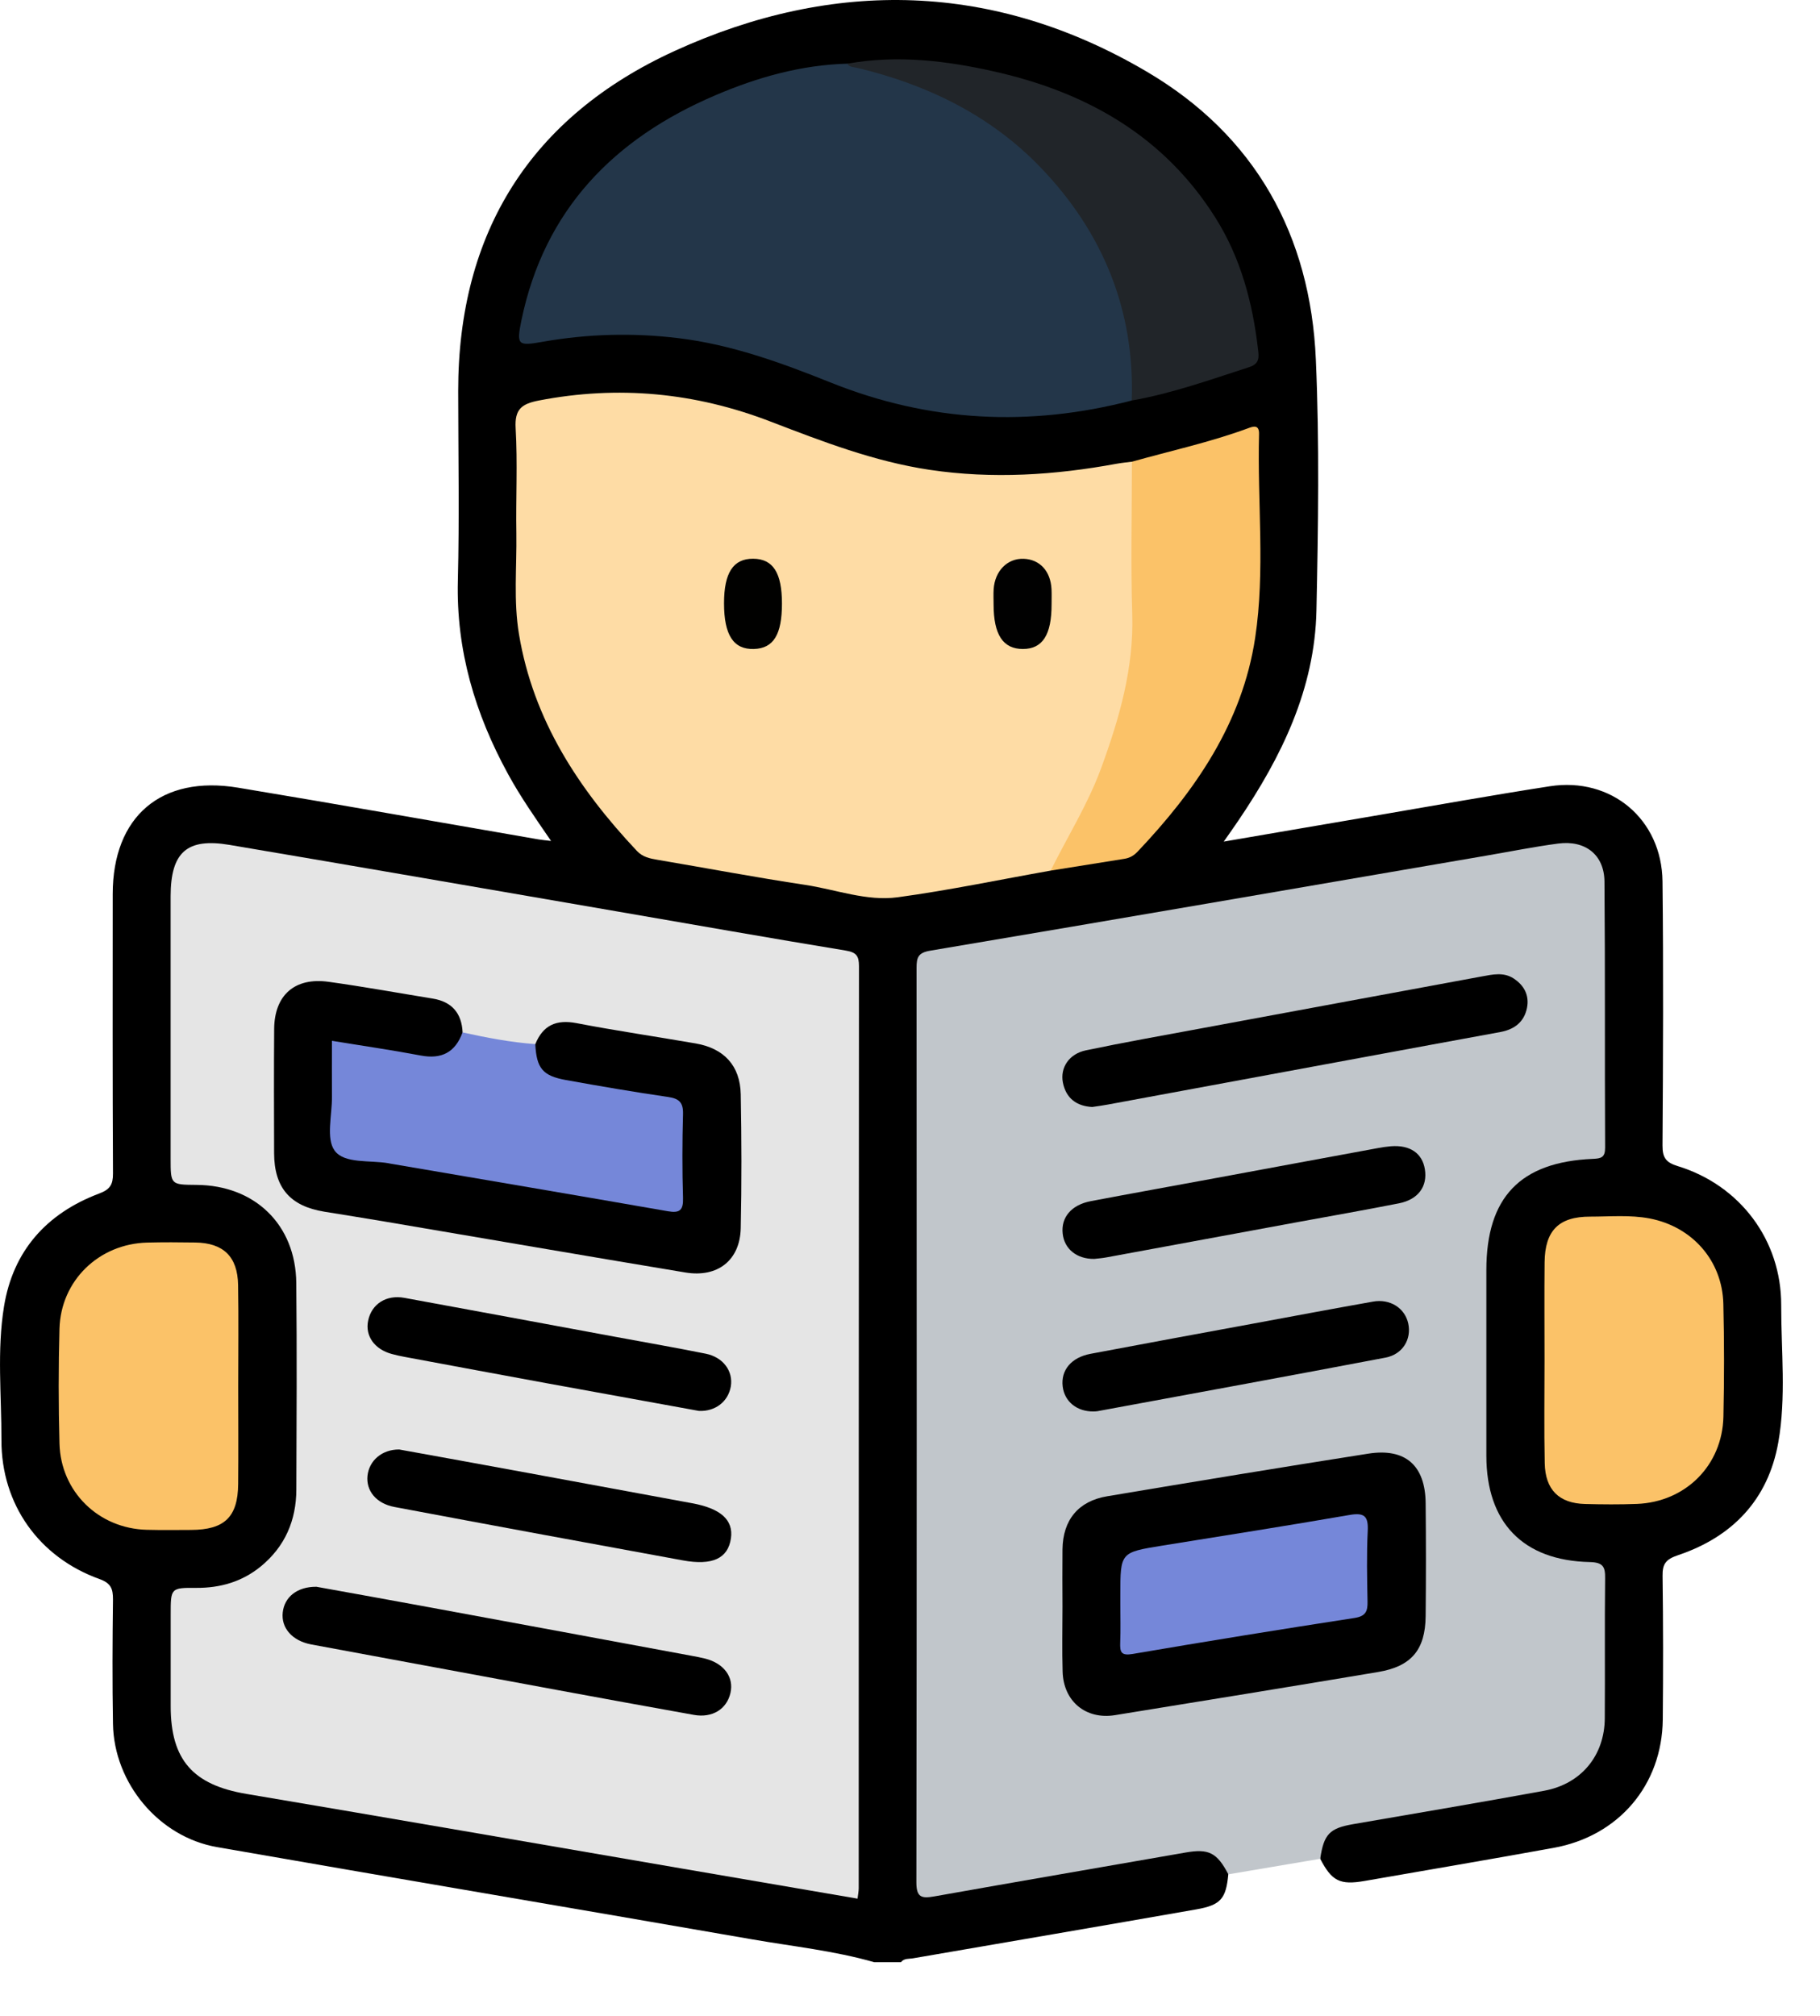 <svg width="28" height="31" viewBox="0 0 28 31" fill="none" xmlns="http://www.w3.org/2000/svg">
<path d="M13.448 30.174C12.834 29.998 12.199 29.932 11.572 29.823C8.828 29.346 6.082 28.883 3.338 28.404C2.444 28.249 1.753 27.421 1.738 26.508C1.727 25.871 1.73 25.233 1.738 24.596C1.739 24.431 1.706 24.345 1.53 24.282C0.597 23.947 0.02 23.131 0.022 22.145C0.024 21.459 -0.049 20.768 0.062 20.089C0.201 19.236 0.716 18.659 1.523 18.355C1.695 18.291 1.739 18.215 1.738 18.045C1.731 16.613 1.733 15.181 1.734 13.749C1.735 12.555 2.479 11.916 3.664 12.113C5.208 12.369 6.748 12.643 8.29 12.909C8.338 12.917 8.387 12.921 8.478 12.932C8.234 12.577 8.007 12.253 7.817 11.905C7.308 10.976 7.017 9.999 7.044 8.928C7.068 7.958 7.05 6.986 7.049 6.015C7.048 3.57 8.169 1.794 10.38 0.783C12.834 -0.337 15.304 -0.278 17.651 1.107C19.313 2.087 20.162 3.62 20.244 5.532C20.3 6.814 20.28 8.101 20.253 9.386C20.228 10.592 19.717 11.637 19.053 12.617C18.988 12.713 18.921 12.808 18.827 12.942C19.627 12.805 20.381 12.675 21.136 12.547C22.039 12.393 22.939 12.231 23.843 12.091C24.788 11.945 25.566 12.597 25.577 13.554C25.592 14.907 25.586 16.261 25.577 17.614C25.576 17.805 25.631 17.877 25.814 17.933C26.771 18.227 27.405 19.072 27.403 20.069C27.402 20.773 27.482 21.485 27.358 22.183C27.202 23.06 26.655 23.633 25.817 23.915C25.629 23.978 25.575 24.047 25.578 24.235C25.588 24.97 25.588 25.706 25.581 26.442C25.571 27.449 24.904 28.235 23.902 28.416C22.934 28.592 21.964 28.756 20.994 28.925C20.614 28.991 20.489 28.927 20.311 28.584C20.235 28.279 20.361 28.075 20.703 27.994C21.173 27.882 21.652 27.818 22.127 27.733C22.632 27.644 23.138 27.563 23.642 27.47C24.268 27.353 24.588 26.981 24.596 26.352C24.603 25.725 24.591 25.097 24.601 24.469C24.605 24.236 24.508 24.143 24.284 24.102C23.22 23.908 22.766 23.36 22.764 22.282C22.763 21.36 22.761 20.438 22.765 19.516C22.77 18.469 23.294 17.87 24.335 17.73C24.516 17.705 24.598 17.636 24.598 17.453C24.596 16.188 24.608 14.922 24.59 13.657C24.584 13.191 24.329 13.005 23.838 13.083C22.699 13.264 21.565 13.473 20.428 13.664C18.465 13.994 16.505 14.344 14.541 14.671C14.207 14.727 14.187 14.749 14.187 15.089C14.185 19.62 14.185 24.152 14.187 28.683C14.187 29.072 14.211 29.095 14.591 29.029C15.737 28.829 16.885 28.64 18.029 28.435C18.175 28.409 18.319 28.375 18.469 28.395C18.732 28.429 18.862 28.559 18.897 28.823C18.862 29.198 18.781 29.296 18.405 29.362C16.954 29.616 15.502 29.864 14.05 30.114C13.985 30.126 13.91 30.111 13.861 30.174C13.724 30.174 13.586 30.174 13.448 30.174Z" fill="black"/>
<path d="M18.898 28.823C18.721 28.487 18.596 28.426 18.238 28.488C16.949 28.713 15.659 28.934 14.371 29.163C14.176 29.197 14.098 29.177 14.098 28.945C14.105 24.258 14.104 19.57 14.101 14.882C14.101 14.722 14.126 14.65 14.313 14.619C17.166 14.139 20.016 13.647 22.866 13.158C23.235 13.095 23.602 13.021 23.972 12.972C24.391 12.917 24.681 13.146 24.684 13.557C24.696 14.921 24.687 16.284 24.694 17.647C24.695 17.799 24.634 17.816 24.503 17.821C23.386 17.869 22.867 18.414 22.867 19.532C22.867 20.483 22.866 21.435 22.867 22.386C22.868 23.413 23.429 23.998 24.458 24.021C24.665 24.026 24.697 24.095 24.694 24.274C24.686 24.99 24.694 25.706 24.689 26.422C24.686 26.995 24.328 27.433 23.756 27.538C22.779 27.717 21.799 27.882 20.82 28.051C20.456 28.114 20.367 28.203 20.311 28.584C19.84 28.664 19.369 28.743 18.898 28.823Z" fill="#C1C6CB"/>
<path d="M13.193 29.197C12.282 29.041 11.38 28.887 10.479 28.732C8.249 28.349 6.02 27.962 3.789 27.586C2.97 27.448 2.626 27.064 2.626 26.238C2.626 25.767 2.626 25.297 2.626 24.826C2.626 24.422 2.626 24.415 3.022 24.418C3.391 24.42 3.723 24.323 4.009 24.091C4.384 23.785 4.558 23.381 4.559 22.905C4.563 21.847 4.569 20.788 4.558 19.729C4.549 18.832 3.92 18.226 3.021 18.221C2.625 18.218 2.625 18.218 2.625 17.812C2.625 16.469 2.625 15.125 2.625 13.782C2.626 13.106 2.875 12.881 3.534 12.993C5.522 13.329 7.508 13.674 9.495 14.016C10.668 14.218 11.839 14.425 13.013 14.618C13.177 14.645 13.215 14.703 13.215 14.858C13.211 19.584 13.212 24.311 13.211 29.037C13.211 29.084 13.201 29.131 13.193 29.197Z" fill="#E5E5E5"/>
<path d="M16.164 13.388C15.38 13.527 14.599 13.691 13.811 13.798C13.33 13.863 12.859 13.678 12.384 13.607C11.626 13.493 10.872 13.35 10.116 13.222C9.997 13.202 9.888 13.18 9.799 13.086C8.902 12.134 8.205 11.073 7.985 9.757C7.898 9.241 7.952 8.72 7.944 8.202C7.935 7.663 7.964 7.122 7.933 6.585C7.916 6.291 8.027 6.21 8.29 6.159C9.512 5.923 10.695 6.036 11.855 6.483C12.652 6.789 13.448 7.097 14.303 7.225C15.27 7.369 16.227 7.307 17.181 7.131C17.258 7.117 17.336 7.11 17.413 7.1C17.516 7.204 17.494 7.336 17.495 7.461C17.497 8.274 17.505 9.086 17.493 9.899C17.484 10.463 17.317 10.998 17.132 11.527C16.941 12.073 16.711 12.603 16.407 13.098C16.34 13.207 16.276 13.317 16.164 13.388Z" fill="#FEDCA5"/>
<path d="M17.411 6.159C15.837 6.568 14.297 6.491 12.781 5.883C12.024 5.58 11.256 5.299 10.437 5.2C9.737 5.115 9.041 5.134 8.348 5.256C7.966 5.324 7.943 5.308 8.022 4.925C8.375 3.223 9.447 2.129 11.008 1.464C11.652 1.189 12.324 0.999 13.033 0.979C14.01 1.092 14.849 1.524 15.604 2.119C16.671 2.961 17.27 4.08 17.461 5.415C17.497 5.662 17.551 5.92 17.411 6.159Z" fill="#233649"/>
<path d="M16.164 13.388C16.424 12.864 16.737 12.367 16.94 11.814C17.22 11.049 17.444 10.279 17.419 9.449C17.395 8.667 17.414 7.883 17.414 7.1C18.008 6.933 18.612 6.802 19.192 6.589C19.272 6.559 19.374 6.519 19.37 6.675C19.342 7.72 19.467 8.773 19.31 9.81C19.112 11.115 18.391 12.159 17.499 13.099C17.442 13.159 17.376 13.195 17.296 13.207C16.918 13.268 16.541 13.328 16.164 13.388Z" fill="#FBC268"/>
<path d="M3.665 21.32C3.665 21.82 3.669 22.32 3.664 22.82C3.66 23.328 3.455 23.525 2.94 23.527C2.713 23.528 2.487 23.531 2.26 23.525C1.517 23.507 0.934 22.94 0.915 22.197C0.899 21.609 0.899 21.02 0.915 20.433C0.936 19.692 1.521 19.127 2.266 19.108C2.512 19.102 2.758 19.103 3.004 19.107C3.436 19.113 3.656 19.323 3.663 19.761C3.672 20.281 3.665 20.8 3.665 21.32Z" fill="#FBC268"/>
<path d="M23.762 20.913C23.762 20.413 23.758 19.913 23.763 19.413C23.768 18.924 23.98 18.708 24.465 18.709C24.769 18.709 25.075 18.68 25.378 18.737C26.034 18.863 26.497 19.385 26.513 20.051C26.527 20.629 26.527 21.208 26.514 21.786C26.497 22.534 25.932 23.098 25.182 23.127C24.917 23.137 24.65 23.135 24.385 23.128C23.986 23.118 23.773 22.91 23.765 22.5C23.754 21.971 23.762 21.442 23.762 20.913Z" fill="#FBC268"/>
<path d="M17.411 6.159C17.46 4.767 16.964 3.57 16.014 2.58C15.247 1.78 14.271 1.302 13.19 1.044C13.133 1.03 13.071 1.036 13.033 0.98C13.803 0.841 14.563 0.933 15.312 1.103C16.723 1.423 17.91 2.095 18.7 3.35C19.089 3.968 19.271 4.654 19.354 5.37C19.368 5.485 19.384 5.592 19.22 5.645C18.623 5.838 18.032 6.05 17.411 6.159Z" fill="#212529"/>
<path d="M16.346 24.706C16.345 24.413 16.343 24.119 16.346 23.825C16.352 23.375 16.588 23.083 17.035 23.009C18.372 22.785 19.71 22.564 21.05 22.354C21.622 22.264 21.928 22.536 21.933 23.117C21.939 23.695 21.939 24.273 21.933 24.851C21.928 25.371 21.714 25.626 21.2 25.712C19.852 25.938 18.504 26.157 17.155 26.375C16.704 26.448 16.36 26.162 16.348 25.705C16.338 25.372 16.346 25.039 16.346 24.706Z" fill="black"/>
<path d="M16.803 17.023C16.566 17.01 16.401 16.893 16.352 16.647C16.308 16.418 16.447 16.206 16.706 16.152C17.294 16.029 17.885 15.924 18.475 15.815C19.917 15.547 21.358 15.282 22.8 15.015C22.965 14.985 23.132 14.946 23.287 15.047C23.45 15.154 23.53 15.307 23.492 15.5C23.448 15.716 23.299 15.83 23.084 15.87C22.387 15.997 21.69 16.127 20.994 16.255C19.678 16.499 18.362 16.742 17.047 16.985C16.968 17 16.89 17.01 16.803 17.023Z" fill="black"/>
<path d="M16.835 19.359C16.566 19.363 16.374 19.206 16.349 18.971C16.321 18.721 16.482 18.528 16.782 18.471C17.43 18.348 18.078 18.232 18.726 18.112C19.548 17.96 20.37 17.807 21.193 17.656C21.261 17.643 21.329 17.633 21.398 17.627C21.691 17.604 21.881 17.733 21.921 17.98C21.964 18.243 21.82 18.445 21.525 18.504C21.014 18.605 20.5 18.695 19.987 18.789C19 18.972 18.014 19.154 17.027 19.335C16.959 19.348 16.89 19.353 16.835 19.359Z" fill="black"/>
<path d="M16.825 21.705C16.569 21.709 16.377 21.554 16.349 21.321C16.319 21.071 16.48 20.875 16.776 20.819C17.616 20.66 18.456 20.506 19.297 20.351C19.905 20.238 20.514 20.124 21.123 20.016C21.386 19.969 21.613 20.115 21.665 20.351C21.718 20.592 21.582 20.826 21.316 20.877C19.84 21.158 18.361 21.428 16.883 21.701C16.865 21.704 16.845 21.704 16.825 21.705Z" fill="black"/>
<path d="M8.236 16.056C8.354 15.765 8.558 15.674 8.871 15.734C9.479 15.851 10.093 15.94 10.703 16.046C11.139 16.121 11.387 16.388 11.396 16.827C11.409 17.513 11.411 18.199 11.396 18.885C11.386 19.379 11.042 19.651 10.544 19.568C9.002 19.312 7.461 19.046 5.92 18.785C5.61 18.733 5.299 18.683 4.989 18.633C4.464 18.548 4.219 18.265 4.217 17.734C4.215 17.097 4.213 16.46 4.218 15.823C4.222 15.302 4.535 15.026 5.055 15.098C5.59 15.172 6.123 15.269 6.657 15.356C6.953 15.404 7.103 15.581 7.117 15.876C7.082 16.176 6.925 16.318 6.61 16.314C6.254 16.309 5.908 16.222 5.559 16.16C5.21 16.096 5.194 16.11 5.192 16.471C5.192 16.756 5.204 17.04 5.189 17.324C5.175 17.58 5.28 17.697 5.531 17.737C6.455 17.883 7.376 18.047 8.3 18.197C8.903 18.295 9.503 18.408 10.105 18.509C10.331 18.546 10.413 18.474 10.408 18.253C10.401 17.93 10.4 17.606 10.408 17.282C10.413 17.065 10.32 16.966 10.106 16.931C9.61 16.849 9.111 16.787 8.623 16.668C8.384 16.609 8.212 16.48 8.182 16.218C8.173 16.157 8.193 16.102 8.236 16.056Z" fill="black"/>
<path d="M8.235 16.056C8.255 16.427 8.346 16.544 8.709 16.609C9.231 16.703 9.754 16.793 10.279 16.869C10.45 16.894 10.512 16.955 10.508 17.13C10.496 17.56 10.495 17.991 10.508 18.422C10.513 18.607 10.462 18.659 10.274 18.626C8.852 18.378 7.428 18.137 6.005 17.894C5.995 17.892 5.986 17.889 5.976 17.888C5.689 17.838 5.299 17.899 5.149 17.695C5.012 17.508 5.11 17.149 5.107 16.866C5.105 16.583 5.107 16.301 5.107 16.005C5.58 16.083 6.027 16.147 6.47 16.231C6.795 16.293 7.005 16.182 7.116 15.876C7.486 15.957 7.857 16.029 8.235 16.056Z" fill="#7587D9"/>
<path d="M4.868 24.401C5.421 24.501 6.021 24.608 6.62 24.719C7.963 24.966 9.305 25.215 10.648 25.464C10.716 25.477 10.784 25.489 10.85 25.506C11.139 25.58 11.293 25.791 11.238 26.033C11.181 26.284 10.958 26.422 10.674 26.371C9.977 26.247 9.282 26.119 8.586 25.991C7.32 25.757 6.055 25.523 4.789 25.288C4.496 25.233 4.322 25.035 4.35 24.793C4.377 24.56 4.569 24.399 4.868 24.401Z" fill="black"/>
<path d="M10.754 21.697C9.971 21.555 9.188 21.413 8.405 21.27C7.68 21.137 6.956 21.002 6.231 20.867C6.164 20.855 6.096 20.84 6.03 20.822C5.761 20.75 5.614 20.543 5.664 20.307C5.717 20.053 5.942 19.907 6.221 19.958C7.294 20.154 8.366 20.354 9.438 20.552C9.912 20.64 10.386 20.722 10.858 20.817C11.127 20.871 11.283 21.087 11.243 21.322C11.202 21.555 11.004 21.707 10.754 21.697Z" fill="black"/>
<path d="M6.142 22.29C6.799 22.409 7.476 22.531 8.152 22.656C8.984 22.808 9.814 22.964 10.646 23.116C11.086 23.196 11.286 23.373 11.245 23.656C11.201 23.964 10.962 24.079 10.504 23.995C9.026 23.725 7.547 23.452 6.069 23.174C5.787 23.121 5.629 22.924 5.654 22.692C5.68 22.459 5.878 22.288 6.142 22.29Z" fill="black"/>
<path d="M11.139 9.277C11.139 8.807 11.281 8.59 11.587 8.592C11.893 8.594 12.03 8.808 12.03 9.281C12.03 9.76 11.9 9.971 11.598 9.98C11.284 9.989 11.139 9.766 11.139 9.277Z" fill="#010100"/>
<path d="M16.178 9.293C16.179 9.763 16.039 9.98 15.736 9.98C15.431 9.98 15.286 9.76 15.286 9.294C15.286 9.216 15.282 9.138 15.287 9.06C15.306 8.778 15.499 8.584 15.749 8.593C15.996 8.602 16.163 8.782 16.177 9.059C16.181 9.136 16.178 9.215 16.178 9.293Z" fill="#010101"/>
<path d="M17.236 24.673C17.236 24.624 17.236 24.575 17.236 24.526C17.236 23.872 17.236 23.873 17.876 23.769C18.838 23.614 19.801 23.463 20.761 23.297C20.99 23.257 21.053 23.315 21.042 23.542C21.024 23.904 21.032 24.268 21.039 24.631C21.042 24.781 21.008 24.855 20.837 24.881C19.699 25.056 18.562 25.24 17.427 25.434C17.248 25.465 17.229 25.406 17.234 25.262C17.242 25.066 17.236 24.869 17.236 24.673Z" fill="#7587D9"/>
</svg>
